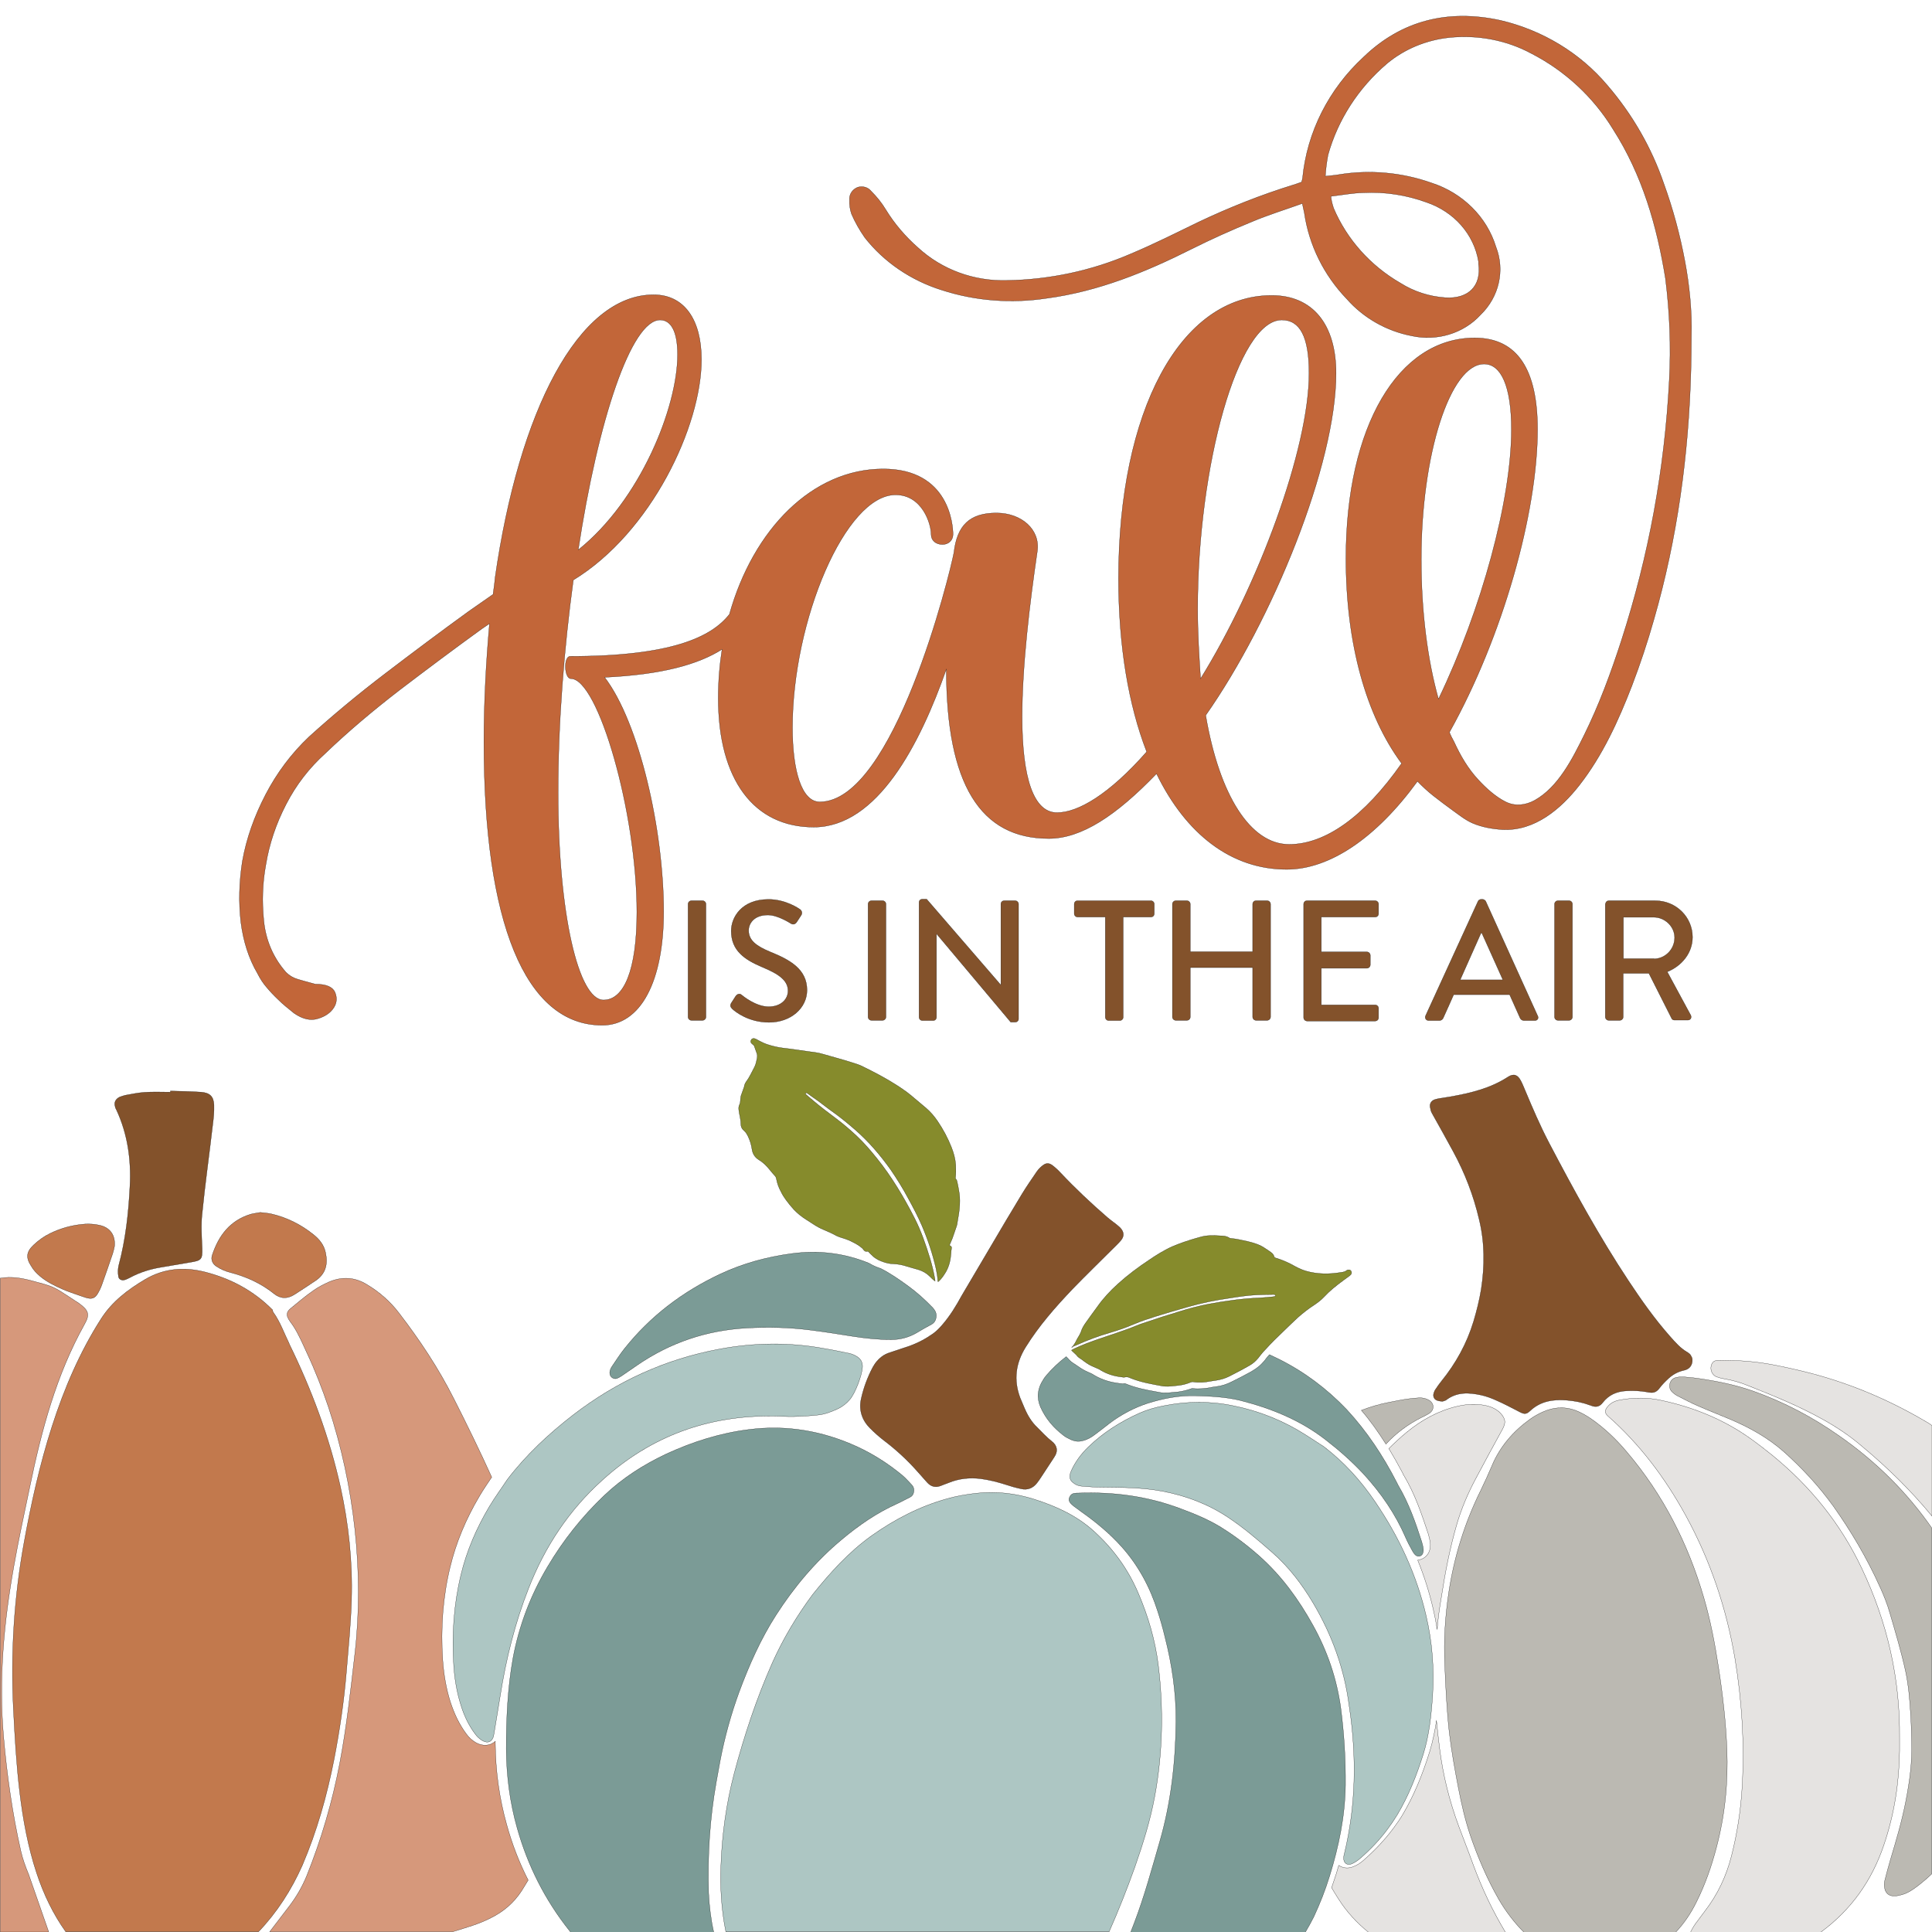 <?xml version="1.0" encoding="utf-8"?>
<!-- Generator: Adobe Illustrator 25.2.0, SVG Export Plug-In . SVG Version: 6.00 Build 0)  -->
<svg version="1.1" id="Layer_1" xmlns="http://www.w3.org/2000/svg" xmlns:xlink="http://www.w3.org/1999/xlink" x="0px" y="0px"
	 viewBox="0 0 864 864" style="enable-background:new 0 0 864 864;" xml:space="preserve">
<style type="text/css">
	.st0{fill:#83522B;stroke:#000001;stroke-width:0.1;stroke-miterlimit:10;}
	.st1{fill:#D6987B;stroke:#000001;stroke-width:0.1;stroke-miterlimit:10;}
	.st2{fill:#C2794D;stroke:#000001;stroke-width:0.1;stroke-miterlimit:10;}
	.st3{fill:#BBB9B2;stroke:#000001;stroke-width:0.1;stroke-miterlimit:10;}
	.st4{fill:#E5E3E1;stroke:#000001;stroke-width:0.1;stroke-miterlimit:10;}
	.st5{fill:#7B9B96;stroke:#000001;stroke-width:0.1;stroke-miterlimit:10;}
	.st6{fill:#868B2C;stroke:#000001;stroke-width:0.1;stroke-miterlimit:10;}
	.st7{fill:#ADC6C3;stroke:#000001;stroke-width:0.1;stroke-miterlimit:10;}
	.st8{fill:#C26639;stroke:#000001;stroke-width:0.1;stroke-miterlimit:10;}
</style>
<g>
	<g>
		<path class="st0" d="M52.2,496.6c4.9,10.7,6.5,22,5.9,33.8c-0.6,12-1.9,23.9-5,35.5c-0.4,1.6-0.4,3.4-0.1,5.1
			c0.2,1.1,1.4,1.7,2.6,1.4c0.8-0.2,1.6-0.6,2.4-1c4.4-2.4,9.2-3.9,14.2-4.7c4.3-0.7,8.6-1.5,12.9-2.2c5.1-0.8,5.4-1.4,5.3-6.2
			c-0.2-5.2-0.6-10.5,0-15.6c1.3-13.2,3.2-26.4,4.7-39.5c0.4-3,0.7-6.1,0.6-9.1c-0.2-3.8-1.9-5.4-5.8-5.7c-4.6-0.3-9.1-0.4-13.7-0.5
			c0,0.2,0,0.3,0,0.5c-3.9,0-7.8-0.2-11.8,0.1c-2.8,0.2-5.6,0.8-8.4,1.3c-0.8,0.2-1.7,0.5-2.5,0.8c-1.8,0.9-2.6,2.4-2,4.3
			C51.6,495.5,51.9,496,52.2,496.6z"/>
		<g>
			<path class="st1" d="M9.3,827.7c-3.8-16.8-6.2-33.9-7.7-51.1c-2.2-25.6,0.1-51,4.6-76.2c2.1-11.8,4.6-23.5,7.1-35.3
				c5.2-25.3,11.8-50.1,24.5-72.9c2.5-4.4,1.8-6.2-2.4-9.3c-1.6-1.1-3.3-2.1-4.9-3.2c-2.1-1.3-4.1-2.8-6.3-3.8c-2.9-1.4-6-2-9.1-2.9
				c-5-1.4-9.9-2.3-15-1.4V864h21.7c-3-8.6-6-17.2-9-25.8C11.4,834.8,10.1,831.3,9.3,827.7z"/>
			<path class="st1" d="M233.2,845.7c1-1.6,2-3.2,3-4.9c-4-7.8-7.2-16.1-9.6-24.8c-3.3-11.7-5-24-5.1-36.5c0-0.3,0-0.5,0-0.8
				c-0.5,0.5-1.2,0.9-1.8,1.2c-2.1,0.9-4.6,0.7-6.9-0.6c-1.7-1-3.2-2.3-4.5-4.2c-2.9-4-5.1-8.5-6.9-14c-1.8-5.7-2.9-11.8-3.4-18.6
				c-1-14.5,0.1-28.5,3.3-41.7c2.6-10.8,7-21.4,13.1-31.7c1.7-2.9,3.7-5.8,5.5-8.5c-5.4-11.9-11.1-23.6-17-35.2
				c-6.8-13.5-15.1-26-24.3-38c-4-5.3-8.9-9.6-14.6-13c-5.4-3.3-11.1-3.6-16.9-1.1c-2.4,1.1-4.8,2.3-6.9,3.8
				c-3.6,2.5-6.9,5.3-10.3,8.1c-3.4,2.8-0.2,5.4,1.4,8c2.3,3.6,4.1,7.8,5.9,11.7c3.7,7.9,6.9,16.1,9.7,24.4
				c11.5,34.6,16,74,11.8,110.2c-1.9,16.5-3.7,33-6.8,49.2c-3.3,17.2-8.2,33.9-14.7,50.1c-2,4.9-4.6,9.4-7.8,13.6
				c-2.9,3.8-5.9,7.7-8.8,11.5h81.8c5.8-1.8,11.7-3.4,17.1-6.2C225.2,854.9,229.8,850.9,233.2,845.7z"/>
		</g>
		<g>
			<path class="st2" d="M18.1,570.9c2.9,2.4,6.4,4.1,9.8,5.6c2.7,1.2,5.6,2.1,8.4,3.1c2.7,0.9,5.3,2.2,7.2-0.8
				c0.8-1.3,1.5-2.7,2-4.1c1.7-4.7,3.3-9.4,4.9-14.1c0.3-1,0.6-2.1,0.8-3.2c0.5-4.9-1.9-8.5-6.8-9.5c-2.1-0.5-4.3-0.6-6.4-0.5
				c-5.5,0.4-10.7,1.8-15.6,4.2c-2.7,1.3-5.2,3.1-7.4,5.2c-3.2,3-3.5,5.6-1.1,9.3C14.9,567.9,16.4,569.5,18.1,570.9z"/>
			<path class="st2" d="M96.9,566.4c1.8,1.2,3.9,2.1,5.9,2.6c7.3,1.9,14,4.9,19.8,9.6c2.9,2.3,6,2.3,9.1,0.3c3.1-2,6.2-4,9.3-6.1
				c4.7-3.1,5.7-7.5,4.6-12.6c-0.7-3.4-2.7-5.9-5.3-8c-5.7-4.6-12.1-7.8-19.2-9.4c-1.5-0.3-3-0.4-4.7-0.6c-1.4,0.3-2.9,0.4-4.3,0.8
				c-9.2,2.8-14.3,9.5-17.2,18.3C94.2,563.4,95.1,565.3,96.9,566.4z"/>
			<path class="st2" d="M149.4,786.8c2.5-12.9,4.4-25.8,5.5-38.9c0.9-10.9,2-21.7,2.3-32.6c0.5-16.9-1.3-33.7-4.9-50.1
				c-4.9-22.3-13-43.9-23-64.3c0,0,0-0.1,0-0.1c-2.2-4.5-4.1-9.8-7-13.8c-0.3-0.4-0.4-0.8-0.4-1.2c-8.3-8.4-18.5-14-30.4-17
				c-9.2-2.3-18.1-1.6-26.5,3.3c-7.8,4.6-14.9,10-19.8,17.7c-18.9,29.5-28.2,65.7-34.4,99.8c-4.5,24.6-6.1,49.8-4.8,74.8
				c1.2,23.8,2.8,50.3,10.3,73c3.1,9.5,7.4,18.5,13.1,26.5h11.2h75c8.3-8.7,14.7-18.7,19.6-29.7C141.7,819,146.2,803.1,149.4,786.8z
				"/>
		</g>
	</g>
	<g>
		<path class="st0" d="M640.6,498.2c3.1,5.5,6.2,11.1,9.2,16.6c5.3,9.7,9.2,19.9,11.7,30.6c2.5,10.3,2.5,20.7,0.9,31.1
			c-0.8,4.9-2,9.7-3.4,14.4c-3,9.9-7.9,18.8-14.4,26.8c-0.9,1.1-1.8,2.4-2.6,3.6c-0.4,0.5-0.6,1.1-0.8,1.7c-0.5,1.6,0.2,3,1.9,3.4
			c0.6,0.2,1.2,0.2,2,0.3c0.5-0.2,1.2-0.3,1.6-0.6c4.8-3.7,10.2-3.4,15.7-2.2c2.3,0.5,4.7,1.4,6.9,2.4c3.4,1.5,6.6,3.2,9.9,4.9
			c2.4,1.3,3.3,1.4,5.1-0.3c4.7-4.4,10.4-5.2,16.5-4.7c3.4,0.3,6.7,0.9,9.9,2.1c0.4,0.1,0.8,0.2,1.2,0.4c1.9,0.7,3.5,0.3,4.8-1.4
			c2.7-3.5,6.3-5.1,10.7-5.3c3.1-0.2,6.1,0,9.1,0.5c0.4,0.1,0.8,0.2,1.2,0.2c1.9,0.3,3.2-0.3,4.4-1.9c1.2-1.6,2.6-3,4.1-4.4
			c2-1.8,4.2-3,6.9-3.6c2.5-0.5,3.9-2.4,3.7-5c-0.1-0.7-0.5-1.4-0.9-2c-0.3-0.4-0.8-0.7-1.2-1c-3.2-1.8-5.5-4.5-7.9-7.2
			c-6.9-7.8-12.8-16.2-18.5-24.8c-13.1-19.8-24.5-40.6-35.5-61.6c-4.1-7.8-7.5-15.8-10.9-23.9c-0.6-1.4-1.1-2.7-1.8-4
			c-1.4-2.7-3.2-3.3-5.7-1.7c-7.8,5.1-16.6,7.2-25.5,8.8c-1.7,0.3-3.3,0.5-5,0.8c-0.7,0.1-1.5,0.3-2.2,0.5c-1.8,0.6-2.6,2.2-2,4
			C639.8,496.7,640.2,497.5,640.6,498.2z"/>
		<g>
			<path class="st3" d="M619.8,645.8c4.5-4.9,9.8-8.8,15.7-11.8c1.2-0.6,2.5-1.2,3.6-1.9c2.4-1.5,2.4-4.4,0-5.9
				c-1.3-0.8-2.8-1.1-4.2-1.1c-2,0.1-4,0.3-6,0.6c-2.7,0.4-5.4,1-8.1,1.5c-4.1,0.8-8.1,2-12,3.5
				C612.7,635.2,616.3,640.3,619.8,645.8z"/>
			<path class="st3" d="M822.6,642.2c-11.9-8.4-24.8-15.2-38.6-20.1c-7.4-2.6-15-4.2-22.7-5.4c-2.6-0.4-5.2-0.7-7.8-0.9
				c-1.2-0.1-2.5-0.1-3.8,0.2c-2.9,0.5-4.1,4.2-2,6.4c0.8,0.8,1.8,1.5,2.8,2c2.9,1.5,5.8,3,8.8,4.3c4.5,2,9.2,3.8,13.7,5.7
				c8.9,3.7,17.3,8.3,24.6,14.7c8.3,7.4,15.8,15.5,22.3,24.5c8,11.3,15,23.2,20.7,35.8c1.8,3.9,3.4,7.9,4.6,12.1
				c2.5,8.6,5.1,17.2,7,26c1.3,6.1,1.8,12.3,2.2,18.5c0.3,4.3,0.4,8.6,0.5,13c0.3,8.9-0.9,17.7-2.6,26.4c-1.7,8.9-4.3,17.6-6.9,26.3
				c-0.9,3-1.7,6.1-2.5,9.2c-0.3,1.1-0.3,2.3-0.1,3.4c0.4,2.4,2.1,3.7,4.4,3.6c1.1,0,2.3-0.3,3.4-0.6c2.5-0.7,4.6-2.1,6.6-3.6
				c2.4-1.8,4.6-3.7,6.7-5.7V683.3C852.8,667.4,839.1,653.7,822.6,642.2z"/>
			<path class="st3" d="M767.6,826.2c3.8-14.4,5.3-29,4.7-43.9c-0.5-12.3-1.9-24.6-3.8-36.8c-1.6-10.5-3.6-21-6.6-31.2
				c-7-24-18.1-45.8-34.3-64.9c-4.7-5.6-9.9-10.6-15.9-14.8c-2.3-1.6-4.6-2.9-7.2-3.9c-4.9-1.8-9.8-1.4-14.5,0.7c-2,0.9-4,2-5.8,3.3
				c-7.5,5.4-13.4,12.2-17,20.8c-1.6,3.8-3.3,7.5-5.1,11.2c-7.1,14.4-11.8,29.5-14.2,45.4c-1.6,10.7-2.3,21.4-1.8,32.2
				c0.4,10.1,0.9,20.2,2,30.3c1,8.4,2.5,16.7,4.1,25c1.4,7.2,3,14.2,5.3,21.1c3.4,9.9,7.5,19.5,12.7,28.6c3.2,5.5,7,10.5,11.4,14.9
				h67.7c3.7-3.9,6.8-8.4,9.3-13.5C762.6,842.7,765.4,834.6,767.6,826.2z"/>
		</g>
		<g>
			<path class="st4" d="M651.4,682c2.1-7.3,5.1-14.3,8.7-21c3.9-7.4,7.9-14.7,11.9-22c1.4-2.7,1.3-4.3-0.6-6.6
				c-1.8-2.1-4.2-3.2-6.8-3.8c-4.3-0.9-8.6-0.7-12.9,0.3c-8.5,2-15.9,6.1-22.6,11.6c-2.8,2.3-5.5,4.8-8,7.3c2.1,3.5,4.2,7.2,6.2,11
				l0.1,0.3c0.1,0.2,0.2,0.5,0.4,0.7c4.9,8.2,7.9,17,10.9,26.1c0.4,1.3,0.7,2.6,0.9,3.9c0.2,1.3,0,2.7-0.4,3.9
				c-0.7,1.9-2.3,3.3-4.2,3.8c-0.3,0.1-0.7,0.1-1,0.2c2.9,7.1,5.2,14.4,6.9,21.7c0.7,3,1.3,6.1,1.8,9.2c0.4-4.7,1-9.3,1.8-13.8
				C646.2,703.7,648.3,692.7,651.4,682z"/>
			<path class="st4" d="M842.4,825.3c4.7-13.7,6.9-27.8,7.1-42.3c0-1.9,0-3.8,0-5.7c0.3-26.6-5.5-51.9-16.9-75.9
				c-9.4-19.9-22.9-36.6-39.9-50.5c-3.1-2.5-6.3-5-9.5-7.3c-12.1-8.7-25.6-14.2-40-17.3c-6.2-1.4-12.5-1.4-18.9-0.2
				c-2.2,0.4-4,1.3-5.4,3c-1.3,1.6-1.3,2.8,0.1,4.1c14.4,12.7,25.7,27.8,34.9,44.6c11,20.1,18.2,41.5,22,64
				c3.1,18.9,4.3,37.9,3.2,57.1c-0.6,10.6-2.2,21-4.8,31.2c-2.3,9-6.2,17.2-11.9,24.6c-1.1,1.4-2.1,2.9-3.2,4.3
				c-1.3,1.6-2.3,3.3-3.2,5.1h58.2c0.1-0.1,0.2-0.1,0.3-0.2C827.9,854,837.1,841,842.4,825.3z"/>
			<path class="st4" d="M861.2,635.7c-17.3-10.2-35.6-17.8-55.1-22.5c-8-1.9-16-3.7-24.2-4.4c-4.3-0.4-8.6-0.4-13-0.5
				c-2.3,0-3.3,0.8-3.7,2.7c-0.4,1.8,0.6,4,2.4,4.7c1.1,0.4,2.2,0.7,3.4,0.9c3.7,0.6,7.2,1.6,10.6,3c11.3,4.5,22.5,9,33.1,14.9
				c6.4,3.5,12.4,7.5,18,12.3c11.4,9.5,21.9,19.8,31.3,31.2v-40.5C863.1,636.8,862.1,636.2,861.2,635.7z"/>
			<path class="st4" d="M652.4,816.8c-4.2-11.3-7.1-23-8.6-34.9c-0.5-4.1-1-8.3-1.4-12.4c-0.7,4.5-1.6,9.1-3,13.7
				c-3.5,11.3-7.4,20.3-12,28.1c-1.2,2.1-2.7,4.2-4.4,6.5c-3.8,5.1-8.3,9.8-13.3,14.2c-1.5,1.3-3.1,2.3-4.8,2.9
				c-2.2,0.8-4.4,0.5-6.2-0.7c0,0,0,0,0,0c-0.4,1.2-0.7,2.4-1.1,3.7c-0.7,2.1-1.4,4.2-2.1,6.3c1,1.7,2.1,3.5,3.2,5.2
				c3.7,5.8,8.2,10.6,13.4,14.8h61.2c-5.8-9.6-10.5-19.6-14.4-30.1C656.8,828.2,654.5,822.5,652.4,816.8z"/>
		</g>
	</g>
	<g>
		<path class="st5" d="M276,616.4c0.7-0.3,1.4-0.7,2-1.1c2.2-1.5,4.5-3.1,6.7-4.6c14.9-10.3,31.3-15.8,49.3-16.8
			c9.5-0.5,18.9-0.3,28.3,0.9c6.4,0.8,12.7,1.8,19,2.8c5.7,0.9,11.4,1.5,17.2,1.5c4.1,0,7.9-1,11.5-3.1c2.1-1.3,4.3-2.5,6.5-3.7
			c1.5-0.8,2.1-2.1,2.2-3.7c0.1-1.5-0.6-2.7-1.6-3.8c-3.4-3.5-7-6.8-11-9.7c-4-2.9-8-5.7-12.4-7.9c0,0,0,0-0.1,0
			c-1.5-0.5-3.2-1.2-5-2.3c-11-4.5-22.5-5.9-34.5-4.3c-11.2,1.5-21.9,4.4-32.1,9.2c-16.8,7.9-31.2,18.8-42.8,33.4
			c-2,2.5-3.6,5.1-5.4,7.7c-0.7,1-1.2,2.1-1.1,3.3C272.8,615.8,274.4,617,276,616.4z"/>
		<path class="st5" d="M571.9,607.8c-1.4-0.7-2.8-1.3-4.2-2c-0.3,0.3-0.5,0.6-0.8,0.9l-0.4,0.5c-0.2,0.2-0.4,0.5-0.6,0.8
			c-0.4,0.5-0.9,1.1-1.4,1.6c-1.6,1.8-3.6,3-5.3,4c-2.6,1.4-5.2,2.8-8.1,4.2c-2.3,1.2-4.7,2-7.2,2.3c-0.7,0.1-1.4,0.2-2.1,0.3
			l-0.3,0.1c-2.3,0.4-5.2,0.8-8.4,0.4c-1.6,0.6-3.9,1.3-6.5,1.6c-0.4,0-0.9,0.1-1.3,0.1c-1,0.1-2.1,0.2-3.2,0.3c-0.3,0-0.7,0-1,0
			c-0.7,0-1.5,0-2.4-0.2l-1.6-0.3c-4.5-0.8-9.2-1.7-13.8-3.6c-0.1,0-0.2-0.1-0.3-0.1c-0.8,0.2-1.5,0.1-1.9,0l-0.3,0
			c-0.7-0.1-1.4-0.2-2-0.3c-3.7-0.6-7.2-1.9-10.3-3.9c-0.1,0-0.1-0.1-0.2-0.1l-0.6-0.3c-1.5-0.6-3.2-1.4-4.8-2.5
			c-0.4-0.3-0.8-0.6-1.2-0.8c-0.3-0.2-0.6-0.5-1-0.7c-1-0.6-2.2-1.4-3.2-2.7c-0.1-0.1-0.1-0.1-0.2-0.2l-0.1-0.1
			c-0.1-0.1-0.3-0.3-0.4-0.4c-3.4,2.6-6.3,5.4-8.7,8.2c-0.9,1.1-1.3,1.6-1.6,2.2c-2.5,3.8-3,7.9-1.2,12.1c2.3,5.2,5.9,9.4,10.4,12.8
			c1,0.8,2.2,1.3,3.4,1.9c1.6,0.7,3.3,0.9,5.1,0.4c2.1-0.5,3.8-1.5,5.5-2.8c2.2-1.6,4.3-3.3,6.5-5c5.2-3.9,10.8-6.9,16.9-8.9
			c7-2.2,14.1-3.6,21.5-3.4c6.7,0.2,13.5,0.5,20.1,2.1c13.7,3.5,26.6,8.7,37.9,17.4c6.1,4.7,11.9,9.8,17.2,15.5
			c7.8,8.5,14.2,17.8,18.8,28.4c0.9,2.1,2,4.1,3.1,6.1c0.4,0.7,0.8,1.3,1.4,1.8c1.1,0.9,2.7,0.5,3.2-0.9c0.2-0.6,0.3-1.3,0.2-1.9
			c-0.1-1.1-0.4-2.1-0.7-3.2c-2.8-8.7-5.8-17.3-10.5-25.2c-0.2-0.4-0.4-0.8-0.6-1.2c-6.1-11.9-13.4-23-22.6-32.9
			C593.3,621,583.3,613.5,571.9,607.8z"/>
		<path class="st5" d="M594.6,839c4.1-13.2,6.9-26.7,7.1-40.7c0.1-11.5-0.6-23-2.1-34.5c-1.8-13.1-6-25.4-12.4-36.9
			c-6.4-11.6-14.1-22.2-24-31c-5.4-4.8-11.1-9.1-17.2-12.9c-5.7-3.5-11.8-6-18-8.3c-14.8-5.6-30.1-7.6-45.8-7c-0.5,0-1.1,0-1.6,0.1
			c-1.2,0.1-2,0.9-2.4,2c-0.4,1,0,1.9,0.8,2.7c0.5,0.5,1,0.9,1.5,1.3c1.2,0.9,2.5,1.8,3.7,2.7c6.3,4.5,12.2,9.4,17.4,15.2
			c7.5,8.4,12.7,18.1,16.1,28.8c1.2,3.7,2.3,7.5,3.2,11.3c3.2,12.5,5.1,25.2,5,38.1c-0.2,18.2-2.2,36.2-7.3,53.8
			c-3.5,12.1-6.8,24.3-11.3,36.1c-0.6,1.5-1.1,2.9-1.7,4.4h78.1c1.3-2.2,2.6-4.5,3.8-6.9C590.3,851.3,592.7,845.2,594.6,839z"/>
		<path class="st5" d="M320.3,797.1c0.6-3.3,1.2-6.6,1.8-9.9c2-10.4,4.8-20.5,8.4-30.4c4.5-12.1,9.6-23.7,16.6-34.6
			c8.1-12.6,17.7-24,29.2-33.6c7.6-6.4,15.7-12,24.8-16.1c2-0.9,3.9-2,5.8-2.9c1-0.5,1.5-1.2,1.7-2.2c0.3-1.3,0-2.4-0.8-3.3
			c-1.5-1.6-2.9-3.2-4.6-4.6c-6.1-5-12.7-9.2-19.8-12.5c-15.5-7.1-31.7-9.9-48.6-7.7c-12.8,1.6-25.1,5.5-36.8,10.9
			c-10.2,4.8-19.6,10.8-27.8,18.6c-9.9,9.4-18.3,20-25.3,31.8c-7.6,12.8-12.8,26.4-15.5,41c-2.4,13.4-3,27-3,40.6
			c0.1,12,1.6,23.8,4.9,35.4c4.7,16.7,12.4,32,23.2,45.6c0.2,0.3,0.5,0.6,0.7,0.9h64c-1.3-5.7-2-11.6-2.3-17.5
			C316.4,829.9,317.4,813.4,320.3,797.1z"/>
	</g>
	<g>
		<path class="st6" d="M424.6,556.9c0.2-0.4,0.3-0.8,0.5-1.2c0.6-1.3,1.1-2.6,1.5-3.9c0.4-1.2,0.8-2.3,1.2-3.5
			c0.1-0.5,0.3-0.9,0.3-1.4c0.5-2.8,1-5.6,1.1-8.4c0.1-2,0-4.1-0.4-6.1c-0.2-1.4-0.5-2.7-0.8-4.1c-0.1-0.4-0.2-0.7-0.5-1
			c-0.2-0.2-0.3-0.4-0.2-0.6c0.2-1.9,0.2-3.8,0.1-5.8c-0.2-2.7-0.9-5.3-1.9-7.8c-1.6-4.1-3.7-8-6.2-11.7c-1.5-2.2-3.2-4.2-5.2-5.9
			c-2.3-1.9-4.6-3.9-6.9-5.8c-2.2-1.8-4.6-3.4-7-4.9c-4.6-2.9-9.4-5.4-14.3-7.8c-1.5-0.8-3.2-1.3-4.8-1.8c-2.4-0.8-4.7-1.4-7.1-2.1
			c-1.9-0.5-3.7-1.1-5.6-1.6c-2.3-0.7-4.7-1-7.1-1.3c-3.7-0.5-7.3-1.1-11-1.5c-2.5-0.3-5-0.9-7.4-1.7c-0.5-0.2-1-0.4-1.5-0.6
			c-1.1-0.5-2.2-1.1-3.3-1.7c-0.3-0.1-0.5-0.2-0.8-0.3c-0.6-0.1-1.2,0.2-1.4,0.7c-0.3,0.5-0.2,1.2,0.3,1.6c0.2,0.2,0.5,0.4,0.7,0.6
			c0.2,0.1,0.3,0.3,0.4,0.5c0.4,1.1,0.8,2.2,1.2,3.4c0.2,0.6,0.2,1.3,0.1,1.9c-0.3,1.3-0.5,2.7-1.1,3.9c-0.1,0.2-0.2,0.4-0.3,0.6
			c-0.5,1-1,1.9-1.5,2.9c-0.6,1.2-1.3,2.3-2.1,3.4c-0.4,0.6-0.7,1.3-0.8,2.1c0,0.1,0,0.2-0.1,0.3c-0.4,1-0.7,2.1-1.1,3.1
			c-0.4,0.9-0.4,1.8-0.5,2.8c0,0.6-0.1,1.2-0.4,1.8c-0.4,0.8-0.4,1.6-0.3,2.5c0.1,0.9,0.3,1.9,0.5,2.8c0.2,1.1,0.4,2.1,0.4,3.2
			c0,1.4,0.5,2.4,1.6,3.3c0.7,0.6,1.2,1.5,1.6,2.3c0.9,1.9,1.5,3.8,1.8,5.9c0.3,2,1.3,3.6,3.1,4.7c1.3,0.8,2.5,1.8,3.5,2.9
			c1.3,1.4,2.4,2.9,3.7,4.3c0.2,0.2,0.3,0.4,0.4,0.6c0.1,0.2,0.1,0.4,0.2,0.7c0.4,2.1,1.1,4,2.1,5.8c0.6,1.3,1.4,2.5,2.2,3.6
			c1.1,1.5,2.2,2.9,3.5,4.3c1.7,1.8,3.6,3.3,5.7,4.6c1,0.7,2.1,1.3,3.1,2c1.5,1,3,1.8,4.7,2.5c1.9,0.8,3.7,1.6,5.5,2.6
			c1.2,0.6,2.4,0.9,3.6,1.3c1.2,0.4,2.3,0.8,3.4,1.4c1,0.5,2,1,2.9,1.6c0.6,0.4,1.2,0.9,1.7,1.3c0.2,0.2,0.4,0.4,0.5,0.6
			c0.6,0.8,1,1,2,0.8c0.1,0,0.1,0,0.1,0c0.7,0.7,1.4,1.5,2.1,2.1c1.5,1.4,3.3,2.2,5.2,2.8c1.3,0.4,2.6,0.7,4,0.7
			c2.2,0.1,4.3,0.5,6.3,1.2c1.6,0.5,3.3,0.9,4.9,1.4c2,0.6,3.7,1.6,5.2,3.1c0.6,0.6,1.2,1.2,1.8,1.7c0.1,0.1,0.3,0.2,0.5,0.3
			c0-0.3-0.1-0.6-0.1-0.8c-0.5-3.1-1.3-6.2-2.2-9.3c-1.9-6.2-4-12.3-6.9-18c-4.8-9.4-10.2-18.5-16.8-26.7c-2.8-3.5-5.8-7-9.1-10.1
			c-2.9-2.7-5.9-5.3-9.1-7.7c-3.6-2.7-7.2-5.4-10.6-8.3c-0.9-0.8-1.8-1.5-2.7-2.3c-0.1-0.1-0.3-0.2-0.4-0.4
			c-0.1-0.2-0.1-0.3,0.1-0.5c0.2-0.1,0.3-0.1,0.5,0c0.8,0.6,1.7,1.2,2.5,1.8c1.8,1.2,3.5,2.5,5.2,3.8c1.5,1.2,3.1,2.3,4.6,3.4
			c3.2,2.3,6.2,4.8,9.2,7.4c6.1,5.3,11.3,11.4,16,18c2.8,4.1,5.4,8.3,7.7,12.6c2.2,4,4.3,8,6.1,12.1c2.7,6.3,4.9,12.8,6.4,19.5
			c0.4,1.9,0.7,3.7,0.8,5.6c0,0,0,0.1,0.1,0.2c0.1-0.1,0.2-0.1,0.3-0.2c1.3-1.2,2.3-2.7,3.2-4.2c1.5-2.6,2.1-5.4,2.3-8.3
			c0-0.7,0.1-1.3,0.2-2c0-0.1,0-0.1,0-0.2C425.7,557.7,425.5,557.4,424.6,556.9z"/>
		<path class="st0" d="M421.3,592.6c-1.2,1.4-2.5,2.7-4,3.8c-3.4,2.4-7,4.3-11,5.7c-2.8,0.9-5.6,1.9-8.4,2.8
			c-2.6,0.8-4.6,2.3-6.5,4.8c-0.2,0.3-0.6,0.9-1,1.6c-2.4,4.5-4.2,9.3-5.3,14.3c-1.1,5,0.4,9.5,4,13.1c1.9,1.9,3.9,3.7,6.1,5.4
			c5.3,4,10.2,8.5,14.6,13.4c1.6,1.8,3.2,3.6,4.8,5.4c1.7,1.9,3.7,2.5,6.2,1.5c1.1-0.5,2.2-0.8,3.4-1.3c4.6-1.9,9.4-2.4,14.4-1.8
			c3.7,0.5,7.3,1.4,10.8,2.5c2.4,0.8,4.8,1.5,7.2,2c2.9,0.7,5.4-0.3,7.2-2.7c0.6-0.8,1.2-1.6,1.7-2.4c2-3,3.9-6,5.9-9
			c2-2.9,1.2-5.4-1-7.1c-2.3-1.8-4.3-4-6.4-6.1c-2.7-2.5-4.5-5.6-5.9-8.9c-0.6-1.5-1.3-3-1.9-4.5c-3-8-2-15.5,2.5-22.7
			c5.9-9.5,13.2-17.8,20.9-25.9c5.9-6.1,12-12,18-18c1.2-1.2,2.5-2.4,3.6-3.7c1.7-2,1.5-3.9-0.3-5.8c-0.6-0.6-1.3-1.1-2-1.7
			c-1.2-0.9-2.4-1.8-3.6-2.8c-7.3-6.3-14.4-13-21-20c-1.1-1.2-2.3-2.3-3.6-3.3c-1.6-1.2-2.9-1.2-4.5,0.1c-0.9,0.7-1.8,1.6-2.5,2.6
			c-2.3,3.4-4.7,6.8-6.8,10.3c-4.6,7.6-9.2,15.3-13.7,23c-4.4,7.4-8.7,14.8-13.1,22.2C427.6,584,424.8,588.6,421.3,592.6z"/>
		<g>
			<path class="st7" d="M269.4,661.9c21.7-19.7,47.3-29,76.6-28.6c3,0,6.1,0.3,9.1,0.2c3.6-0.1,7.2-0.3,10.7-0.7
				c3-0.3,5.9-1.4,8.7-2.7c2.2-1,4.1-2.5,5.6-4.3c2.4-2.8,5.4-10.8,5.6-14.4c0.1-2-0.6-3.5-2.4-4.7c-1.1-0.7-2.3-1.2-3.6-1.5
				c-3.6-0.7-7.2-1.5-10.9-2.1c-15.7-2.9-31.4-2.7-47,0.2c-24.2,4.5-45.9,14.4-65.4,29.4c-11,8.5-21.1,17.9-29.5,28.9
				c-2.7,4.1-5.6,8-8.1,12.2c-5.7,9.6-10.1,19.7-12.7,30.6c-3.2,13.3-4.1,26.8-3.2,40.5c0.4,6,1.4,11.9,3.2,17.6
				c1.4,4.6,3.4,8.9,6.3,12.8c0.9,1.3,2,2.3,3.3,3.1c2.5,1.4,4.5,0.5,5.1-2.3c0-0.2,0-0.4,0.1-0.6c0.9-5.7,1.9-11.4,2.8-17.1
				c2.6-16.5,6.6-32.6,12.7-48.1C243.7,691.6,254.5,675.3,269.4,661.9z"/>
			<path class="st7" d="M637.8,722.7c-4.3-18.6-12.2-35.5-22.9-51.2c-6.3-9.3-13.8-17.6-22.8-24.5c-2.8-1.8-5.6-3.7-8.5-5.5
				c-9.8-6.2-20.5-10.5-31.9-12.8c-10.5-2.2-20.9-2.1-31.4,0c-3.6,0.7-7.2,1.7-10.6,3.2c-8.5,3.8-16.3,8.7-23,15.2
				c-3.2,3.1-5.9,6.7-7.7,10.8c-1.1,2.7-0.7,4.3,1.8,5.8c0.8,0.5,1.8,0.8,2.7,0.9c3.1,0.3,6.3,0.5,9.4,0.5c9,0.1,18,0.1,27,1.8
				c10.5,2,20.3,5.7,29.2,11.6c7.1,4.7,13.5,10.2,19.9,15.8c7.3,6.4,13.2,14.1,18.2,22.5c8.4,14.2,14,29.4,16.1,45.8
				c0.1,0.4,0.1,0.9,0.2,1.3c3.2,21.8,2.9,43.6-2.3,65.1c-0.2,0.6-0.3,1.3-0.3,1.9c-0.1,2.1,1.4,3.4,3.4,2.7
				c1.3-0.5,2.5-1.3,3.6-2.2c4.7-4,9-8.5,12.7-13.5c1.5-2,2.9-4.1,4.2-6.2c5.1-8.5,8.7-17.7,11.7-27.2c2.7-8.7,3.6-17.6,4.2-26.7
				C641.4,745.9,640.5,734.3,637.8,722.7z"/>
			<path class="st7" d="M516.4,803.4c3.6-19.5,4-39.1,1.6-58.8c-1.4-11.1-4.5-21.7-8.9-32c-4.6-10.9-11.4-20.2-20.2-28.1
				c-7.6-6.8-16.6-10.9-26.3-14c-8.5-2.7-17.2-3.7-26.1-2.7c-4.3,0.5-8.6,1.2-12.8,2.4c-12.3,3.4-23.5,9.2-33.8,16.5
				c-10.4,7.4-18.8,16.8-26.5,26.4c-7.2,9.7-13.2,19.8-18,30.5c-7.1,16-12.6,32.6-17.1,49.6c-3.5,13.4-5.4,27.1-5.9,40.9
				c-0.4,10,0.2,20,2.2,29.8H496c4.2-9.5,8-19.1,11.5-28.9C511.1,824.7,514.4,814.2,516.4,803.4z"/>
		</g>
		<path class="st6" d="M479.3,602.4c0.9-0.4,1.7-0.7,2.6-1.1c4.7-2.1,9.5-3.9,14.4-5.3c3.7-1.1,7.2-2.3,10.7-3.8
			c3.1-1.3,6.3-2.4,9.5-3.4c4.8-1.5,9.6-2.9,14.5-4.3c6.3-1.8,12.7-3.1,19.1-4c3.8-0.6,7.7-1.2,11.6-1.4c2.6-0.1,5.2-0.2,7.9-0.2
			c0.2,0,0.4,0,0.5,0.1c0.1,0.1,0.3,0.2,0.3,0.3c0,0.1-0.1,0.4-0.2,0.4c-0.3,0.1-0.6,0.2-0.9,0.2c-2,0.2-4,0.4-5.9,0.5
			c-7.8,0.3-15.4,1.4-23,2.8c-4.6,0.9-9.1,2.1-13.5,3.5c-2.3,0.8-4.7,1.4-7.1,2.2c-3.3,1.1-6.6,2.2-9.9,3.3
			c-1.6,0.6-3.2,1.3-4.8,1.9c-3.6,1.3-7.3,2.6-11,3.8c-2.8,0.9-5.5,1.9-8.2,2.9c-1.8,0.7-3.6,1.5-5.4,2.3c-0.4,0.2-0.8,0.4-1.3,0.7
			c0.1,0.1,0.1,0.2,0.2,0.3c0.5,0.5,1.1,1,1.6,1.5c0.1,0.1,0.3,0.2,0.4,0.4c0.6,0.9,1.5,1.4,2.4,2c0.7,0.5,1.4,1.1,2.2,1.6
			c1.4,1,3,1.6,4.6,2.3c0.3,0.1,0.6,0.3,0.9,0.4c2.6,1.7,5.5,2.8,8.6,3.3c0.7,0.1,1.4,0.2,2.1,0.3c0.2,0,0.4,0.1,0.7,0
			c1-0.3,1.9,0,2.7,0.4c4.7,1.9,9.6,2.7,14.5,3.6c0.8,0.1,1.6,0.1,2.3,0.1c1.5-0.1,2.9-0.2,4.4-0.4c2-0.2,3.9-0.7,5.8-1.5
			c0.3-0.1,0.7-0.2,1.1-0.1c2.6,0.4,5.1,0.2,7.6-0.3c0.9-0.1,1.7-0.3,2.6-0.4c2-0.3,4-0.9,5.8-1.8c2.7-1.4,5.3-2.7,7.9-4.2
			c1.5-0.8,3-1.7,4.2-3c0.7-0.7,1.3-1.5,1.9-2.3c0.7-0.9,1.4-1.7,2.2-2.5c2.5-2.8,5.2-5.4,7.9-8c2.2-2.1,4.4-4.3,6.7-6.4
			c2.3-2,4.7-3.9,7.2-5.5c1.6-1.1,3.1-2.2,4.4-3.6c2.6-2.8,5.5-5.1,8.5-7.3c1-0.7,2-1.5,3-2.2c0.2-0.2,0.4-0.4,0.6-0.6
			c0.3-0.5,0.3-1.1,0-1.5c-0.3-0.5-0.8-0.6-1.4-0.5c-0.2,0-0.4,0.1-0.5,0.2c-0.7,0.6-1.6,0.8-2.5,0.9c-5.3,0.9-10.6,0.9-15.8-0.6
			c-1.7-0.5-3.2-1.2-4.7-2c-2.8-1.6-5.7-2.9-8.7-3.8c-0.5-0.1-0.8-0.4-0.9-0.9c-0.2-0.7-0.8-1.3-1.4-1.7c-0.8-0.6-1.7-1.2-2.5-1.7
			c-2.4-1.7-5.2-2.5-8.1-3.2c-2.4-0.5-4.8-1.1-7.3-1.3c-0.3,0-0.5-0.1-0.8-0.3c-0.3-0.2-0.7-0.4-1.1-0.5c-0.6-0.2-1.2-0.3-1.7-0.3
			c-2.2-0.1-4.4-0.3-6.7-0.1c-1.8,0.1-3.6,0.7-5.4,1.2c-3.5,1-7,2.2-10.3,3.6c-1.9,0.8-3.6,1.8-5.4,2.8c-1.7,1-3.4,2.1-5,3.2
			c-5,3.3-9.8,6.9-14.2,10.9c-3.3,3-6.4,6.3-9,10c-1.8,2.5-3.7,5-5.5,7.6c-0.8,1.2-1.5,2.4-1.9,3.8c-0.2,0.5-0.5,1.1-0.8,1.6
			c-0.6,0.9-1.1,1.9-1.6,2.9c-0.3,0.6-0.7,1.1-1.1,1.7c-0.2,0.2-0.4,0.5-0.5,0.7C479.2,602.4,479.2,602.4,479.3,602.4z"/>
	</g>
	<g>
		<path class="st8" d="M753.5,116.8c-2.2-11.7-5.3-23.3-9.4-34.6C738.6,66.1,730,51.1,718.7,38C706.6,23.7,689.8,13.5,671,9.1
			c-23.4-5.1-44.2,0-61.2,16.4c-15.6,14.4-25.3,33.6-27.3,54.2c-0.1,0.6-0.3,1.2-0.4,1.7c-1.3,0.5-2.5,0.9-3.8,1.3
			c-14.5,4.5-28.6,10.1-42.3,16.6c-10.1,4.9-20,9.9-30.5,14.3c-17.4,7.5-36.2,11.5-55.3,11.8c-14.7,0.4-28.9-4.8-39.5-14.5
			c-5.7-5-10.7-10.8-14.6-17.2c-1.8-3-4-5.7-6.5-8.2c-1.4-1.8-4-2.5-6.2-1.7c-2.3,1-3.7,3.2-3.5,5.6c-0.1,2.1,0.2,4.3,0.9,6.3
			c1.6,3.7,3.6,7.2,5.9,10.5c8.6,11,20.7,19.2,34.4,23.5c15.1,4.9,31.2,6.1,47,3.7c23.2-3.1,44.4-11.8,64.9-22.1
			c8.8-4.4,17.7-8.4,27-12.2c7.1-3,14.6-5.3,22.4-8.1l0.9,4.2c2.1,14.4,8.7,27.8,19,38.5c7.4,8.4,17.6,14.3,29,16.5
			c11.3,2.5,23.2-1.1,30.8-9.4c8.3-8,11-19.9,6.9-30.4c-4.1-13.4-14.9-24.1-28.8-28.6c-13.3-4.7-27.6-6-41.6-3.7
			c-1.7,0.3-3.4,0.4-5.9,0.7c0.2-3.2,0.6-6.3,1.2-9.5c4.4-15.8,13.6-30,26.4-40.9c7.8-6.5,17.5-10.5,27.8-11.6
			c12.7-1.3,25.6,1.1,36.7,7.1c15.2,7.8,27.8,19.6,36.5,33.8c13.2,20.6,19.7,43.4,23.5,66.9c1.9,15.1,2.5,30.3,1.7,45.5
			c-2.1,39.8-9.1,78.2-21.4,116.3c-4.7,14.5-10,28.9-16.8,42.6c-5,10.1-11.4,23-22,28.9c-4,2.2-8.7,2.8-12.9,0.7
			c-4.5-2.2-8.9-6.2-12.2-9.8c-4.7-5-8.1-10.9-10.9-17c-0.3-0.7-2.3-4-2-4.5c23.7-42.5,39.3-97.9,39.3-135.3
			c0-26.4-8.8-40.9-28.1-40.9c-34.2,0-57.6,39.6-57.6,98.6c0,38.3,9.1,70.4,24.9,91.7c-16.8,24-34.2,36.2-50.3,36.2
			c-17.3,0-31.2-21.9-37.3-57.7c29.8-42.5,58.3-112.1,58.3-153c0-21.9-10.5-34.8-28.8-34.8c-41,0-68.5,51.9-68.5,126.6
			c0,30.2,4.5,56.6,12.6,77.5c-16.8,19.1-30.7,27.2-40.1,27.2c-10.5,0-15.6-15.5-15.6-42.8c0-22.9,3.4-50.9,6.8-74.1
			c1.4-9.7-7.1-17.1-18.3-17.1c-11.9,0-17.6,5.5-19,17.7c-1.7,9.3-26.8,111.5-60,111.5c-8.1,0-12.2-13.9-12.2-33.2
			c0-48,23.7-104.1,46.1-104.1c11.9,0,15.9,12.9,15.9,17.7c0,2.6,2,4.5,5.1,4.5c2.7,0,4.7-1.9,4.7-4.5c0-4.2-1.7-29.3-31.2-29.3
			c-31.6,0-58.1,26.9-68.8,65c-7.9,10.1-25.7,18.8-71.2,18.8c-3.1,0-2.7,10,0.3,10c12.2,0,29.5,59.9,29.5,104.4
			c0,26.1-5.8,39.3-14.9,39.3c-11.2,0-20.3-38.3-20.3-92.8c0-31.6,2.7-64.8,6.8-95c34.9-21.3,57.3-68.9,57.3-98.6
			c0-18-7.8-29-21.4-29c-33.6,0-60.2,51.9-70.9,126.6c-0.2,2.5-0.6,5-0.9,7.4l-10.9,7.6c-12.7,9.2-25.1,18.5-37.3,27.8
			c-12.2,9.3-23.6,18.8-34.1,28.3c-7.8,7.4-14.3,16-19.4,25.8c-5.1,9.8-8.6,19.7-10.4,29.8c-1.5,9.5-1.7,18.5-0.7,27.2
			c1.1,8.6,3.5,16.3,7.5,23.1c1.2,2.4,2.6,4.5,4.1,6.2c1.5,1.8,3.2,3.6,5,5.3c1.2,1.2,2.3,2.2,3.4,3.1c1.1,0.9,2.3,1.9,3.8,3.1
			c3.9,2.7,7.5,3.5,10.8,2.4c3.3-1,5.6-2.7,7-4.9c1.4-2.2,1.5-4.5,0.5-6.9c-1.1-2.4-4-3.6-8.8-3.6c-3.3-0.9-6-1.6-7.9-2.2
			c-2-0.6-3.7-1.6-5.2-3.1c-5.7-6.5-9-14.2-9.9-22.9c-0.9-8.8-0.6-17.1,0.9-25.2c1.5-9.2,4.5-18.2,9-26.9
			c4.5-8.8,10.4-16.4,17.6-22.9c9.9-9.5,21-18.9,33.2-28.3c12.2-9.3,24.5-18.5,36.8-27.4l3.4-2.3c-1.5,16.9-2.5,34.5-2.5,53
			c0,80.2,18.3,126.6,52.9,126.6c17.3,0,27.5-19.7,27.5-50.9c0-36.4-10.9-84.4-26.4-104.7c25.7-1.2,41.9-5.8,52.5-12.5
			c-1.1,7-1.7,14.3-1.7,21.8c0,36.4,15.9,57.7,42.7,57.7c28.5,0,47.5-37.1,59.3-70.6c0,51.5,15.3,75.7,45.8,75.7
			c14.6,0,30.1-10.2,48.2-29c13.2,27.1,33.5,42.8,58.2,42.8c19.2,0,40-14,58.5-39.4c2.2,2.3,4.5,4.4,7,6.4c2.9,2.3,5.9,4.5,8.9,6.7
			c2.8,2,5.5,4.2,8.7,5.6c4.2,1.8,8.7,2.6,13.3,2.9c14.6,0.8,26.3-9.4,34.4-19.7c10.5-13.4,17.6-29.1,23.6-44.6
			c3.7-9.7,7-19.6,9.8-29.5c10.5-36.3,15.6-73.9,16.6-111.6c0.1-5.1,0.2-10.2,0.2-15.3C756.7,139.3,755.6,128,753.5,116.8z
			 M609.6,86.2c9.7-0.5,19.4,1,28.4,4.3c12.3,4.2,21.2,14.3,23.2,26.5l0,1c1.4,9.8-4.5,15.8-14.9,15.1c-7.1-0.5-14-2.7-20-6.5
			c-13.5-7.8-24-19.6-29.9-33.5c-0.3-0.9-0.6-1.9-0.8-2.8c-0.2-0.8-0.3-1.7-0.4-2.5C600.3,87.2,604.9,86.3,609.6,86.2z M295.2,143.1
			c4.7,0,7.8,4.8,7.8,15.5c0,23.5-16.6,65.1-44.4,87.3C267.4,187.9,282.3,143.1,295.2,143.1z M535.6,272.3
			c0-64.1,18-129.2,37.6-129.2c8.1,0,12.2,7.4,12.2,23.8c0,33.8-22.7,95-48.5,136.6C536.3,293.9,535.6,283.6,535.6,272.3z
			 M635.6,250.1c0-47,12.9-87.3,28.1-87.3c7.5,0,12.2,9.7,12.2,29.3c0,31.3-13.2,80.2-32.6,120.5
			C638.4,295.2,635.6,273.6,635.6,250.1z"/>
		<g>
			<path class="st0" d="M307.7,404.3c0-0.8,0.7-1.5,1.5-1.5h5c0.8,0,1.5,0.7,1.5,1.5v50.5c0,0.8-0.7,1.5-1.5,1.5h-5
				c-0.8,0-1.5-0.7-1.5-1.5V404.3z M327,448.6c0.7-1,1.3-2.1,2-3.1c0.7-1,1.8-1.3,2.6-0.6c0.5,0.4,6.3,5.3,12.2,5.3
				c5.3,0,8.6-3.2,8.6-7.1c0-4.6-4-7.5-11.5-10.6c-7.8-3.3-13.9-7.3-13.9-16.2c0-6,4.6-14.1,16.7-14.1c7.6,0,13.4,4,14.1,4.5
				c0.6,0.4,1.2,1.5,0.5,2.6c-0.6,0.9-1.3,2-1.9,2.9c-0.6,1-1.6,1.5-2.7,0.8c-0.5-0.3-5.9-3.8-10.3-3.8c-6.4,0-8.6,4-8.6,6.9
				c0,4.4,3.4,7,9.7,9.6c8.9,3.6,16.4,7.8,16.4,17.1c0,7.9-7.1,14.4-17,14.4c-9.3,0-15.2-4.9-16.4-6
				C326.8,450.4,326.3,449.9,327,448.6z"/>
			<path class="st0" d="M388.2,404.3c0-0.8,0.7-1.5,1.5-1.5h5c0.8,0,1.5,0.7,1.5,1.5v50.5c0,0.8-0.7,1.5-1.5,1.5h-5
				c-0.8,0-1.5-0.7-1.5-1.5V404.3z M411,403.5c0-0.8,0.7-1.4,1.5-1.4h1.9l33.1,38.3h0.1v-36.1c0-0.8,0.6-1.5,1.5-1.5h4.9
				c0.8,0,1.5,0.7,1.5,1.5v51.4c0,0.8-0.7,1.4-1.5,1.4h-2l-33.1-39.4h-0.1v37.2c0,0.8-0.6,1.5-1.5,1.5h-4.8c-0.8,0-1.5-0.7-1.5-1.5
				V403.5z"/>
			<path class="st0" d="M494.3,410.1h-12.4c-0.8,0-1.5-0.7-1.5-1.5v-4.3c0-0.8,0.6-1.5,1.5-1.5h32.8c0.8,0,1.5,0.7,1.5,1.5v4.3
				c0,0.8-0.6,1.5-1.5,1.5h-12.4v44.8c0,0.8-0.7,1.5-1.5,1.5h-5c-0.8,0-1.5-0.7-1.5-1.5V410.1z M524.3,404.3c0-0.8,0.7-1.5,1.5-1.5
				h5c0.8,0,1.5,0.7,1.5,1.5v21.3h27.9v-21.3c0-0.8,0.6-1.5,1.5-1.5h5c0.8,0,1.5,0.7,1.5,1.5v50.5c0,0.8-0.7,1.5-1.5,1.5h-5
				c-0.8,0-1.5-0.7-1.5-1.5v-22.1h-27.9v22.1c0,0.8-0.6,1.5-1.5,1.5h-5c-0.8,0-1.5-0.7-1.5-1.5V404.3z M583,404.3
				c0-0.8,0.6-1.5,1.5-1.5h30.5c0.8,0,1.5,0.7,1.5,1.5v4.3c0,0.8-0.6,1.5-1.5,1.5h-24.1v15.6h20.4c0.8,0,1.5,0.7,1.5,1.5v4.3
				c0,0.8-0.7,1.5-1.5,1.5h-20.4v16.4h24.1c0.8,0,1.5,0.7,1.5,1.5v4.2c0,0.8-0.6,1.5-1.5,1.5h-30.5c-0.8,0-1.5-0.7-1.5-1.5V404.3z"
				/>
			<path class="st0" d="M637.5,454.3L661,403c0.2-0.5,0.9-0.8,1.3-0.8h0.8c0.4,0,1.1,0.4,1.3,0.8l23.3,51.4c0.5,1-0.2,2-1.3,2h-4.8
				c-0.9,0-1.5-0.5-1.8-1.1l-4.7-10.5h-25c-1.5,3.5-3.1,6.9-4.7,10.5c-0.2,0.5-0.8,1.1-1.8,1.1h-4.8
				C637.7,456.3,637.1,455.3,637.5,454.3z M672.1,438.2l-9.4-20.9h-0.4l-9.3,20.9H672.1z M695.2,404.3c0-0.8,0.7-1.5,1.5-1.5h5
				c0.8,0,1.5,0.7,1.5,1.5v50.5c0,0.8-0.7,1.5-1.5,1.5h-5c-0.8,0-1.5-0.7-1.5-1.5V404.3z M718,404.3c0-0.8,0.6-1.5,1.5-1.5h20.8
				c9.2,0,16.6,7.3,16.6,16.3c0,7-4.7,12.8-11.3,15.5l10.5,19.4c0.5,1,0,2.2-1.3,2.2h-6c-0.6,0-1.1-0.4-1.2-0.7l-10.2-20.2h-11.5
				v19.5c0,0.8-0.7,1.5-1.5,1.5h-5c-0.8,0-1.5-0.7-1.5-1.5V404.3z M739.6,428.8c5,0,9.3-4.2,9.3-9.5c0-5-4.4-9.1-9.3-9.1H726v18.5
				H739.6z"/>
		</g>
	</g>
</g>
</svg>
